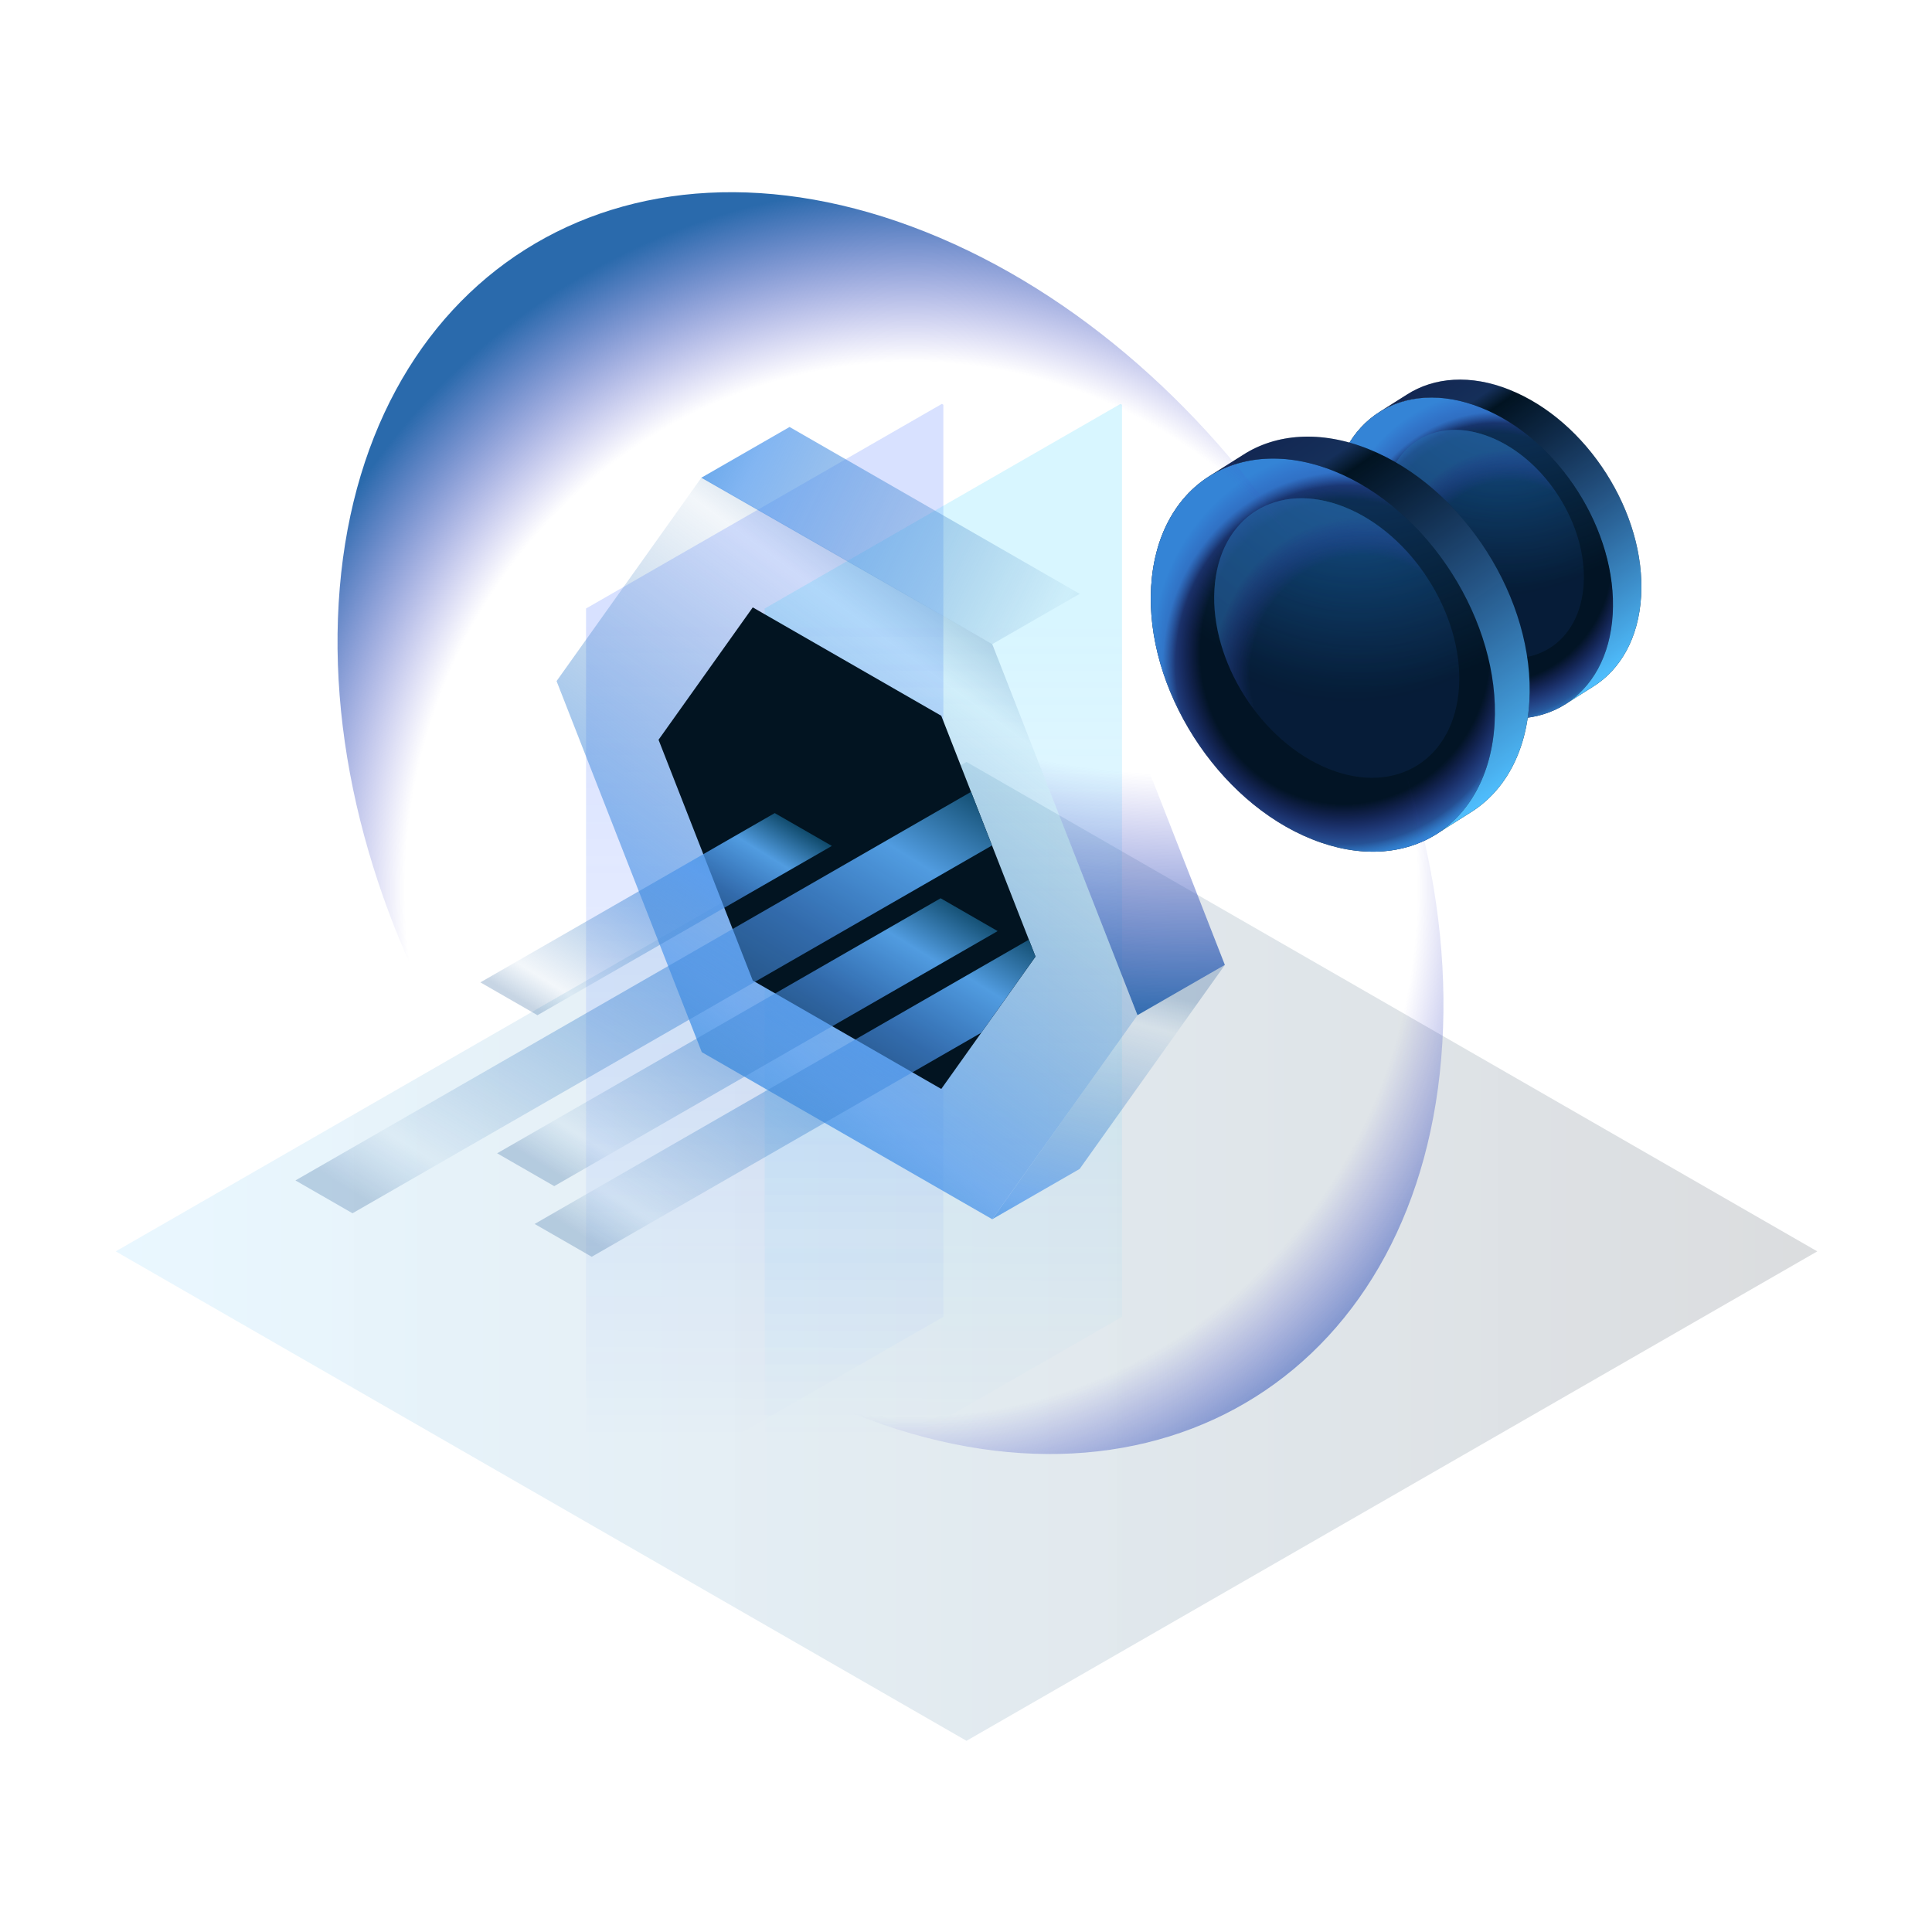 <svg width="1920" height="1920" viewBox="0 0 1920 1920" fill="none" xmlns="http://www.w3.org/2000/svg">
<rect width="1920" height="1920" />
<path opacity="0.25" d="M960.5 1730L1806 1243.6L960.5 757.2L115 1243.6L960.5 1730Z" fill="url(#paint0_linear_11_569)"/>
<g filter="url(#filter0_f_11_569)">
<path opacity="0.25" d="M582.407 1511.09L583.887 1511.94L937.492 1308.62V402.248L936.013 401.397L582.407 604.718V1511.09Z" fill="url(#paint1_linear_11_569)"/>
<path opacity="0.25" d="M759.946 1511.09L761.425 1511.94L1115.03 1308.62V402.248L1113.55 401.397L759.946 604.718V1511.09Z" fill="url(#paint2_linear_11_569)"/>
</g>
<g clip-path="url(#clip0_11_569)">
<path d="M1603.1 610.223C1598.26 692.841 1531.65 734.875 1454.53 704.134C1377.41 673.393 1318.89 581.46 1323.73 498.842C1328.58 416.223 1395.28 374.383 1472.41 404.979C1549.53 435.575 1608.04 527.652 1603.1 610.223Z" fill="#021425"/>
<path d="M1603.1 610.223C1598.26 692.841 1531.65 734.875 1454.53 704.134C1377.41 673.393 1318.89 581.46 1323.73 498.842C1328.58 416.223 1395.28 374.383 1472.41 404.979C1549.53 435.575 1608.04 527.652 1603.1 610.223Z" fill="url(#paint3_radial_11_569)"/>
<path d="M1603.1 610.223C1598.26 692.841 1531.65 734.875 1454.53 704.134C1377.41 673.393 1318.89 581.46 1323.73 498.842C1328.58 416.223 1395.28 374.383 1472.41 404.979C1549.53 435.575 1608.04 527.652 1603.1 610.223Z" fill="url(#paint4_radial_11_569)"/>
<path d="M1603.1 610.223C1598.26 692.841 1531.65 734.875 1454.53 704.134C1377.41 673.393 1318.89 581.46 1323.73 498.842C1328.58 416.223 1395.28 374.383 1472.41 404.979C1549.53 435.575 1608.04 527.652 1603.1 610.223Z" fill="url(#paint5_radial_11_569)" fill-opacity="0.5"/>
<g opacity="0.75">
<path opacity="0.75" d="M1573.84 580.35C1570.36 639.081 1523.03 668.953 1468.19 647.092C1413.35 625.231 1371.79 559.889 1375.28 501.158C1378.77 442.427 1426.09 412.507 1480.93 434.368C1535.77 456.229 1577.33 521.62 1573.84 580.35Z" fill="url(#paint6_radial_11_569)"/>
<path opacity="0.75" d="M1573.84 580.35C1570.36 639.081 1523.03 668.953 1468.19 647.092C1413.35 625.231 1371.79 559.889 1375.28 501.158C1378.77 442.427 1426.09 412.507 1480.93 434.368C1535.77 456.229 1577.33 521.62 1573.84 580.35Z" fill="url(#paint7_radial_11_569)"/>
</g>
<path d="M1602.72 610.464C1600.25 652.063 1582.13 683.383 1554.9 700.273L1583.1 682.417C1610.32 665.527 1628.44 634.159 1630.91 592.608C1635.75 509.989 1577.33 418.057 1500.11 387.316C1461.36 371.825 1425.08 374.817 1398.14 392.142L1369.95 409.949C1396.88 392.624 1432.92 389.632 1471.68 405.123C1549.14 435.912 1607.66 527.845 1602.72 610.464Z" fill="#011321"/>
<path d="M1602.72 610.464C1600.25 652.063 1582.13 683.383 1554.9 700.273L1583.1 682.417C1610.32 665.527 1628.44 634.159 1630.91 592.608C1635.75 509.989 1577.33 418.057 1500.11 387.316C1461.36 371.825 1425.08 374.817 1398.14 392.142L1369.95 409.949C1396.88 392.624 1432.92 389.632 1471.68 405.123C1549.14 435.912 1607.66 527.845 1602.72 610.464Z" fill="url(#paint8_linear_11_569)"/>
<path d="M1485.77 719.094C1479.72 820.437 1398.29 871.688 1303.87 834.046C1209.46 796.404 1137.86 683.865 1144.01 582.763C1150.16 481.662 1231.5 430.17 1325.87 467.86C1420.23 505.55 1491.83 617.992 1485.77 719.094Z" fill="#021425"/>
<path d="M1485.77 719.094C1479.72 820.437 1398.29 871.688 1303.87 834.046C1209.46 796.404 1137.86 683.865 1144.01 582.763C1150.16 481.662 1231.5 430.17 1325.87 467.86C1420.23 505.55 1491.83 617.992 1485.77 719.094Z" fill="url(#paint9_radial_11_569)"/>
<path d="M1485.77 719.094C1479.72 820.437 1398.29 871.688 1303.87 834.046C1209.46 796.404 1137.86 683.865 1144.01 582.763C1150.16 481.662 1231.5 430.17 1325.87 467.86C1420.23 505.55 1491.83 617.992 1485.77 719.094Z" fill="url(#paint10_radial_11_569)"/>
<path d="M1485.77 719.094C1479.72 820.437 1398.29 871.688 1303.87 834.046C1209.46 796.404 1137.86 683.865 1144.01 582.763C1150.16 481.662 1231.5 430.17 1325.87 467.86C1420.23 505.55 1491.83 617.992 1485.77 719.094Z" fill="url(#paint11_radial_11_569)" fill-opacity="0.5"/>
<g opacity="0.75">
<path opacity="0.75" d="M1449.98 682.514C1445.66 754.419 1387.78 790.999 1320.63 764.216C1253.49 737.432 1202.58 657.468 1206.89 585.659C1211.2 513.85 1269.09 477.174 1336.18 503.909C1403.28 530.644 1454.24 610.85 1449.98 682.514Z" fill="url(#paint12_radial_11_569)"/>
<path opacity="0.75" d="M1449.98 682.514C1445.66 754.419 1387.78 790.999 1320.63 764.216C1253.49 737.432 1202.58 657.468 1206.89 585.659C1211.2 513.85 1269.09 477.174 1336.18 503.909C1403.28 530.644 1454.24 610.85 1449.98 682.514Z" fill="url(#paint13_radial_11_569)"/>
</g>
<path d="M1485.29 719.335C1482.24 770.296 1460.05 808.662 1426.72 829.317L1461.26 807.504C1494.64 786.801 1516.78 748.435 1519.83 697.522C1525.89 596.179 1454.24 483.882 1359.97 446.24C1312.4 427.274 1267.93 430.942 1235.13 452.176L1200.64 473.94C1233.63 452.755 1277.91 449.087 1325.43 468.053C1419.7 505.743 1491.35 618.234 1485.29 719.335Z" fill="#011321"/>
<path d="M1485.29 719.335C1482.24 770.296 1460.05 808.662 1426.72 829.317L1461.26 807.504C1494.64 786.801 1516.78 748.435 1519.83 697.522C1525.89 596.179 1454.24 483.882 1359.97 446.24C1312.4 427.274 1267.93 430.942 1235.13 452.176L1200.64 473.94C1233.63 452.755 1277.91 449.087 1325.43 468.053C1419.7 505.743 1491.35 618.234 1485.29 719.335Z" fill="url(#paint14_linear_11_569)"/>
<path d="M986.088 640.143L697.418 474.133L553.107 676.868L697.418 1045.61L986.088 1211.67L1130.4 1008.89L986.088 640.143Z" fill="url(#paint15_linear_11_569)"/>
<path d="M1072.95 590.147L986.088 640.143L696.982 474.761L784.664 424.33L1072.95 590.147Z" fill="url(#paint16_linear_11_569)"/>
<path d="M1130.4 1008.89L1217.26 958.939L1072.95 590.147L986.088 640.143L1130.4 1008.89Z" fill="url(#paint17_radial_11_569)"/>
<path d="M986.088 1211.67L1072.95 1161.67L1217.26 958.939L1130.4 1008.89L986.088 1211.67Z" fill="url(#paint18_linear_11_569)"/>
<path d="M935.417 711.324L748.089 603.611L654.45 735.164L748.089 974.43L935.417 1082.19L1029.06 950.639L935.417 711.324Z" fill="#021421"/>
<path d="M991.466 925.303L550.783 1178.76L494.056 1146.13L934.788 892.68L991.466 925.303Z" fill="url(#paint19_linear_11_569)"/>
<path d="M1029.06 950.591L975.189 1026.31L588.035 1248.97L542.596 1222.82L531.309 1216.35L1022.52 933.797L1029.06 950.591Z" fill="url(#paint20_linear_11_569)"/>
<path d="M985.846 840.223L350.327 1205.73L293.6 1173.11L965.016 786.946L985.846 840.223Z" fill="url(#paint21_linear_11_569)"/>
<path d="M826.712 840.657L534.118 1008.89L477.392 976.264L769.937 808.035L826.712 840.657Z" fill="url(#paint22_linear_11_569)"/>
<path d="M1433.36 1036.68C1413.98 1361.13 1152.68 1526.22 849.819 1405.43C546.955 1284.64 317.192 923.71 336.569 599.268C355.946 274.825 617.246 109.781 920.11 230.572C1222.97 351.363 1452.74 712.193 1433.36 1036.68Z" fill="url(#paint23_radial_11_569)"/>
</g>
<defs>
<filter id="filter0_f_11_569" x="547.407" y="366.397" width="602.624" height="1180.54" filterUnits="userSpaceOnUse" color-interpolation-filters="sRGB">
<feFlood flood-opacity="0" result="BackgroundImageFix"/>
<feBlend mode="normal" in="SourceGraphic" in2="BackgroundImageFix" result="shape"/>
<feGaussianBlur stdDeviation="17.5" result="effect1_foregroundBlur_11_569"/>
</filter>
<linearGradient id="paint0_linear_11_569" x1="115" y1="1243.6" x2="1806" y2="1243.6" gradientUnits="userSpaceOnUse">
<stop stop-color="#50C0FF" stop-opacity="0.5"/>
<stop offset="1" stop-color="#000B1B" stop-opacity="0.57"/>
</linearGradient>
<linearGradient id="paint1_linear_11_569" x1="583.886" y1="1431.4" x2="585.847" y2="616.27" gradientUnits="userSpaceOnUse">
<stop stop-color="#0047FF" stop-opacity="0"/>
<stop offset="1" stop-color="#305DFF" stop-opacity="0.76"/>
</linearGradient>
<linearGradient id="paint2_linear_11_569" x1="761.425" y1="1431.4" x2="763.385" y2="616.27" gradientUnits="userSpaceOnUse">
<stop stop-color="#00A3FF" stop-opacity="0"/>
<stop offset="1" stop-color="#30CDFF" stop-opacity="0.76"/>
</linearGradient>
<radialGradient id="paint3_radial_11_569" cx="0" cy="0" r="1" gradientUnits="userSpaceOnUse" gradientTransform="translate(1502.28 322.279) rotate(93.424) scale(258.37 246.069)">
<stop stop-color="#133A74"/>
<stop offset="1" stop-color="#134974" stop-opacity="0"/>
</radialGradient>
<radialGradient id="paint4_radial_11_569" cx="0" cy="0" r="1" gradientUnits="userSpaceOnUse" gradientTransform="translate(1483.44 554.239) rotate(93.419) scale(165.762 157.873)">
<stop stop-color="#2A6AAC" stop-opacity="0"/>
<stop offset="0.75" stop-color="#4441CB" stop-opacity="0"/>
<stop offset="1" stop-color="#2A6AAC"/>
</radialGradient>
<radialGradient id="paint5_radial_11_569" cx="0" cy="0" r="1" gradientUnits="userSpaceOnUse" gradientTransform="translate(1487.64 567.246) rotate(93.426) scale(158.064 150.524)">
<stop stop-color="white" stop-opacity="0"/>
<stop offset="0.93" stop-color="#3E9DFF" stop-opacity="0"/>
<stop offset="1" stop-color="#3E9DFF"/>
</radialGradient>
<radialGradient id="paint6_radial_11_569" cx="0" cy="0" r="1" gradientUnits="userSpaceOnUse" gradientTransform="translate(1488.31 369.022) rotate(94.492) scale(222.739 212.146)">
<stop stop-color="#1D88D5"/>
<stop offset="1" stop-color="#133A74" stop-opacity="0.41"/>
</radialGradient>
<radialGradient id="paint7_radial_11_569" cx="0" cy="0" r="1" gradientUnits="userSpaceOnUse" gradientTransform="translate(1500.28 574.066) rotate(91.325) scale(128.047 121.952)">
<stop stop-color="#2A6AAC" stop-opacity="0"/>
<stop offset="0.75" stop-color="#4441CB" stop-opacity="0"/>
<stop offset="1" stop-color="#2A6AAC"/>
</radialGradient>
<linearGradient id="paint8_linear_11_569" x1="1624.32" y1="656.551" x2="1426.06" y2="364.415" gradientUnits="userSpaceOnUse">
<stop stop-color="#50C0FF"/>
<stop offset="0.81" stop-color="#4982EE" stop-opacity="0"/>
<stop offset="0.86" stop-color="#4877EB" stop-opacity="0.28"/>
<stop offset="1" stop-color="#455FE4" stop-opacity="0.25"/>
</linearGradient>
<radialGradient id="paint9_radial_11_569" cx="0" cy="0" r="1" gradientUnits="userSpaceOnUse" gradientTransform="translate(1359.13 369.525) rotate(93.424) scale(314.018 299.068)">
<stop stop-color="#133A74"/>
<stop offset="1" stop-color="#134974" stop-opacity="0"/>
</radialGradient>
<radialGradient id="paint10_radial_11_569" cx="0" cy="0" r="1" gradientUnits="userSpaceOnUse" gradientTransform="translate(1336.73 647.723) rotate(93.419) scale(201.464 191.877)">
<stop stop-color="#2A6AAC" stop-opacity="0"/>
<stop offset="0.75" stop-color="#4441CB" stop-opacity="0"/>
<stop offset="1" stop-color="#2A6AAC"/>
</radialGradient>
<radialGradient id="paint11_radial_11_569" cx="0" cy="0" r="1" gradientUnits="userSpaceOnUse" gradientTransform="translate(1338.21 660.7) rotate(93.426) scale(192.109 182.944)">
<stop stop-color="white" stop-opacity="0"/>
<stop offset="0.93" stop-color="#3E9DFF" stop-opacity="0"/>
<stop offset="1" stop-color="#3E9DFF"/>
</radialGradient>
<radialGradient id="paint12_radial_11_569" cx="0" cy="0" r="1" gradientUnits="userSpaceOnUse" gradientTransform="translate(1343.03 426.431) rotate(94.492) scale(270.713 257.839)">
<stop stop-color="#1D88D5"/>
<stop offset="1" stop-color="#133A74" stop-opacity="0.41"/>
</radialGradient>
<radialGradient id="paint13_radial_11_569" cx="0" cy="0" r="1" gradientUnits="userSpaceOnUse" gradientTransform="translate(1353.58 669.231) rotate(91.325) scale(155.627 148.219)">
<stop stop-color="#2A6AAC" stop-opacity="0"/>
<stop offset="0.75" stop-color="#4441CB" stop-opacity="0"/>
<stop offset="1" stop-color="#2A6AAC"/>
</radialGradient>
<linearGradient id="paint14_linear_11_569" x1="1511.69" y1="775.75" x2="1269.05" y2="418.21" gradientUnits="userSpaceOnUse">
<stop stop-color="#50C0FF"/>
<stop offset="0.81" stop-color="#4982EE" stop-opacity="0"/>
<stop offset="0.86" stop-color="#4877EB" stop-opacity="0.28"/>
<stop offset="1" stop-color="#455FE4" stop-opacity="0.25"/>
</linearGradient>
<linearGradient id="paint15_linear_11_569" x1="604.796" y1="1163.22" x2="1000.55" y2="624.129" gradientUnits="userSpaceOnUse">
<stop stop-color="#0F496A"/>
<stop offset="0.14" stop-color="#519CE0"/>
<stop offset="0.31" stop-color="#4893EC" stop-opacity="0.68"/>
<stop offset="0.88" stop-color="#3374B0" stop-opacity="0.06"/>
<stop offset="0.98" stop-color="#205893" stop-opacity="0.25"/>
</linearGradient>
<linearGradient id="paint16_linear_11_569" x1="584.692" y1="381.67" x2="1112.63" y2="648.078" gradientUnits="userSpaceOnUse">
<stop stop-color="#0F496A"/>
<stop offset="0.14" stop-color="#519CE0"/>
<stop offset="0.31" stop-color="#4893EC" stop-opacity="0.68"/>
<stop offset="0.88" stop-color="#3374B0" stop-opacity="0.06"/>
<stop offset="0.98" stop-color="#205893" stop-opacity="0.25"/>
</linearGradient>
<radialGradient id="paint17_radial_11_569" cx="0" cy="0" r="1" gradientUnits="userSpaceOnUse" gradientTransform="translate(1180.59 15.387) scale(1009.01 1005.18)">
<stop stop-color="#2A6AAC" stop-opacity="0"/>
<stop offset="0.75" stop-color="#4441CB" stop-opacity="0"/>
<stop offset="1" stop-color="#2A6AAC"/>
</radialGradient>
<linearGradient id="paint18_linear_11_569" x1="1042.81" y1="1309.35" x2="1130.11" y2="974.461" gradientUnits="userSpaceOnUse">
<stop stop-color="#0F496A"/>
<stop offset="0.14" stop-color="#519CE0"/>
<stop offset="0.31" stop-color="#4893EC" stop-opacity="0.68"/>
<stop offset="0.88" stop-color="#3374B0" stop-opacity="0.06"/>
<stop offset="0.98" stop-color="#205893" stop-opacity="0.25"/>
</linearGradient>
<linearGradient id="paint19_linear_11_569" x1="864.11" y1="840.464" x2="627.997" y2="1223.28" gradientUnits="userSpaceOnUse">
<stop stop-color="#0F496A"/>
<stop offset="0.14" stop-color="#519CE0"/>
<stop offset="0.31" stop-color="#4893EC" stop-opacity="0.68"/>
<stop offset="0.88" stop-color="#3374B0" stop-opacity="0.06"/>
<stop offset="0.98" stop-color="#205893" stop-opacity="0.25"/>
</linearGradient>
<linearGradient id="paint20_linear_11_569" x1="917.688" y1="862.181" x2="655.656" y2="1287.03" gradientUnits="userSpaceOnUse">
<stop stop-color="#0F496A"/>
<stop offset="0.14" stop-color="#519CE0"/>
<stop offset="0.31" stop-color="#4893EC" stop-opacity="0.68"/>
<stop offset="0.88" stop-color="#3374B0" stop-opacity="0.06"/>
<stop offset="0.98" stop-color="#205893" stop-opacity="0.25"/>
</linearGradient>
<linearGradient id="paint21_linear_11_569" x1="832.816" y1="695.882" x2="474.72" y2="1276.59" gradientUnits="userSpaceOnUse">
<stop stop-color="#0F496A"/>
<stop offset="0.14" stop-color="#519CE0"/>
<stop offset="0.31" stop-color="#4893EC" stop-opacity="0.68"/>
<stop offset="0.88" stop-color="#3374B0" stop-opacity="0.06"/>
<stop offset="0.98" stop-color="#205893" stop-opacity="0.25"/>
</linearGradient>
<linearGradient id="paint22_linear_11_569" x1="730.892" y1="781.589" x2="574.078" y2="1035.87" gradientUnits="userSpaceOnUse">
<stop stop-color="#0F496A"/>
<stop offset="0.14" stop-color="#519CE0"/>
<stop offset="0.31" stop-color="#4893EC" stop-opacity="0.68"/>
<stop offset="0.88" stop-color="#3374B0" stop-opacity="0.06"/>
<stop offset="0.98" stop-color="#205893" stop-opacity="0.25"/>
</linearGradient>
<radialGradient id="paint23_radial_11_569" cx="0" cy="0" r="1" gradientUnits="userSpaceOnUse" gradientTransform="translate(905.533 883.878) rotate(91.325) scale(701.306 667.925)">
<stop stop-color="#2A6AAC" stop-opacity="0"/>
<stop offset="0.75" stop-color="#4441CB" stop-opacity="0"/>
<stop offset="1" stop-color="#2A6AAC"/>
</radialGradient>
<clipPath id="clip0_11_569">
<rect width="1337.6" height="1254" fill="white" transform="translate(293.6 191)"/>
</clipPath>
</defs>
</svg>

